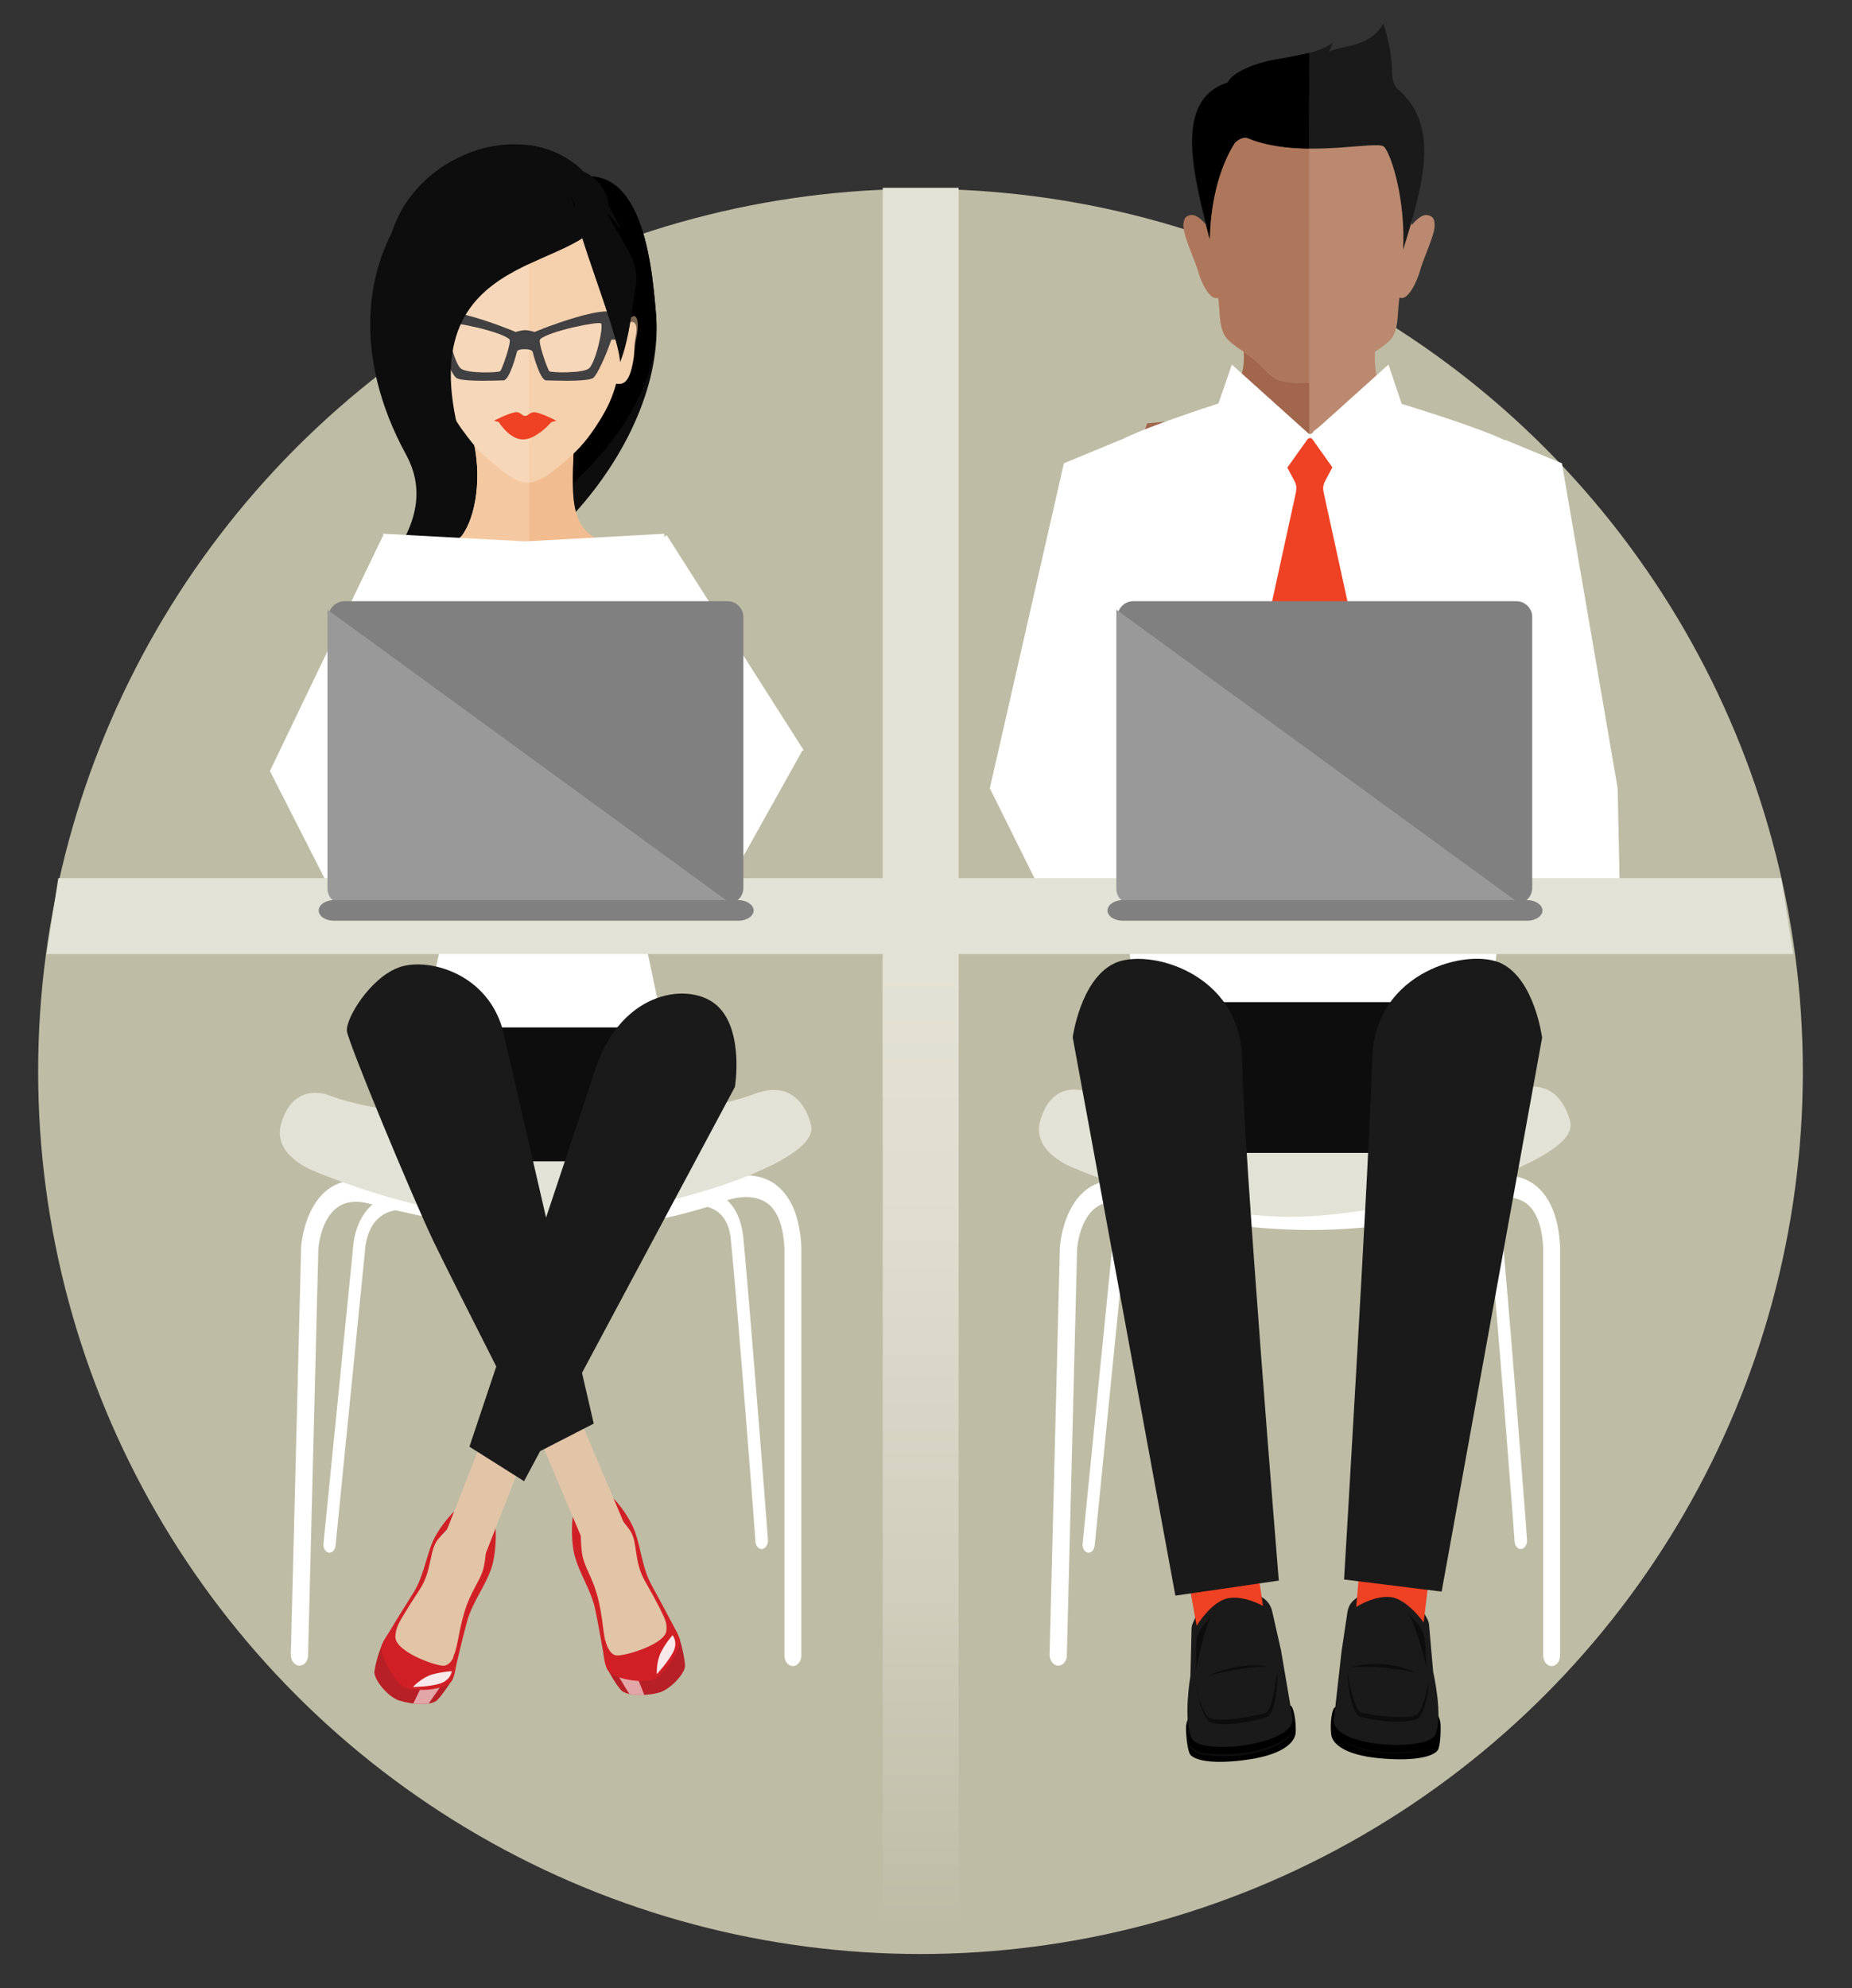 <?xml version="1.0" encoding="utf-8"?>
<!-- Generator: Adobe Illustrator 21.0.2, SVG Export Plug-In . SVG Version: 6.00 Build 0)  -->
<svg version="1.1" id="Layer_1" xmlns="http://www.w3.org/2000/svg" xmlns:xlink="http://www.w3.org/1999/xlink" x="0px" y="0px"
	 viewBox="0 0 505 542" style="enable-background:new 0 0 505 542;" xml:space="preserve">
<rect x="0" y="0" width="505" height="542" fill="#333333" stroke="none"/>
<style type="text/css">
	.st0{fill:#BEBCA5;}
	.st1{fill:#BA896F;}
	.st2{opacity:0.3;fill:#BA896F;enable-background:new    ;}
	.st3{fill:#FBC2AA;}
	.st4{fill:#A1664C;}
	.st5{fill:#AE775B;}
	.st6{fill:#1A1A1A;}
	.st7{fill:#FFFFFF;}
	.st8{fill:#EF4123;}
	.st9{fill:#0D0D0D;}
	.st10{fill:#F6D7B9;}
	.st11{fill:#F4C9A2;}
	.st12{fill:#F1BC8F;}
	.st13{fill:#E49F75;}
	.st14{opacity:0.5;}
	.st15{fill:#E3E2D6;}
	.st16{fill:#414042;}
	.st17{fill:#370E19;}
	.st18{fill:#B72026;}
	.st19{opacity:0.6;fill:#FFFFFF;enable-background:new    ;}
	.st20{fill:#D7CAB8;}
	.st21{fill:#E2C4A7;}
	.st22{fill:#D02026;}
	.st23{opacity:0.9;fill:#FFFFFF;enable-background:new    ;}
	.st24{fill:url(#SVGID_1_);}
	.st25{fill:#808080;}
	.st26{fill:#999999;}
</style>
<circle class="st0" cx="251" cy="292.1" r="240.6"/>
<g>
	<g>
		<path class="st1" d="M402.1,125.5c-18.4-1.1-30.6-18-26.4-34.8c-13.1,0.2-24.3,0.2-37.4,0c4.3,16.8-7.1,33.6-25.5,34.7"/>
		<path class="st2" d="M402.1,125.5c-18.4-1.1-30.6-18-26.4-34.8c-13.1,0.2-24.3,0.2-37.4,0c4.3,16.8-7.1,33.6-25.5,34.7"/>
		<path class="st3" d="M304.2,158c38.5,7.3,83.6,0,121,0c0-7.5,0-27.9-0.1-28.4"/>
		<path class="st4" d="M298.1,158c18.7,3.1,38.8,3.6,58.9,3.1V90.9c-6.1,0-12.1-0.1-18.7-0.2c4.3,16.8-7.1,23.6-25.5,24.7"/>
		<path class="st1" d="M356.5,104.4c0.1,0,0.2,0,0.3,0c4.2,0,6.3,0,8.6-0.9c2.2-0.8,3.3-2.7,6.3-5.3c2.6-2.2,7.2-4.4,8.3-6.8
			c1.4-2.9,1-6.1,1.6-10.3c2.4,1.2,4.9-4.9,5.5-6.9c0.7-2.9,3.1-7.9,3.9-11.2c0.4-1.9,0.2-3.4-0.6-3.9c-1.6-1-3.1-0.5-5.5,2.3
			c-0.1-2.4-0.3-4.8-0.2-7.4c0.2-4.8,0.3-8.8-0.4-12.2c-0.7-3.4-2.2-6.3-5.4-8.8l0,0l0,0c-1.8-1.4-3.7-2.5-5.9-3.5c0,0,0,0-0.1,0
			c-0.1-0.1-0.3-0.1-0.4-0.2c-0.1,0-0.2-0.1-0.2-0.1c-0.1,0-0.2-0.1-0.3-0.1c-0.1,0-0.2-0.1-0.3-0.1c-0.1-0.1-0.2-0.1-0.4-0.1
			c-0.1,0-0.2-0.1-0.3-0.1c-0.2-0.1-0.3-0.1-0.5-0.2c-0.1,0-0.1-0.1-0.2-0.1c-0.2-0.1-0.5-0.2-0.7-0.2l0,0
			c-5.7-1.8-12.3-2.4-18.4-1.5c-6.2,0.8-11.9,2.9-16.3,6.3c-3.1,2.5-4.6,5.3-5.3,8.7c-0.7,3.4-0.5,7.4-0.4,12.2
			c0.1,2.6-0.1,5-0.3,7.4c-2.3-2.7-3.9-3.2-5.4-2.2c-0.7,0.5-1,2-0.6,3.9c0.7,3.3,3.1,8.3,3.9,11.2c0.5,2,3,7.9,5.4,6.9
			c0.5,4.1,0.2,7.2,1.6,10c1.1,2.4,5.7,4.7,8.3,6.9c3,2.6,4.1,4.5,6.3,5.4C350.6,104.3,352.6,104.4,356.5,104.4z"/>
		<path class="st5" d="M356.5,104.4c0.1,0,0.2,0,0.3,0h0.2V26.3c-1.9,0-3.9,0.1-5.8,0.4c-6.2,0.8-11.9,2.9-16.3,6.3
			c-3.1,2.5-4.6,5.3-5.3,8.7c-0.7,3.4-0.5,7.4-0.4,12.2c0.1,2.6-0.1,5-0.3,7.4c-2.3-2.7-3.9-3.2-5.4-2.2c-0.7,0.5-1,2-0.6,3.9
			c0.7,3.3,3.1,8.3,3.9,11.2c0.5,2,3,7.9,5.4,6.9c0.5,4.1,0.2,7.2,1.6,10c1.1,2.4,5.7,4.7,8.3,6.9c3,2.6,4.1,4.5,6.3,5.4
			C350.6,104.3,352.6,104.4,356.5,104.4z"/>
		<path class="st6" d="M377.4,40c2,2.1,5.9,14.5,5.2,28.1c6.2-19.9,9.7-34.5-1.8-44.1c-2.5-3.6,0.3-5.4-3.6-17.6
			c-3.6,6.6-11.1,5.8-14.8,7.7l1-2.4c-4.1,2.8-9,3.3-13.8,4.3c-8,1.1-14,4.2-14.9,6.6c-15.1,4.7-9.1,25.8-4.9,42.6
			c0.1-8.4,2.1-18.9,6.9-26.3c1.1-1,2.5-1.6,3.5-1.2C354.5,43.6,375.6,38.1,377.4,40z"/>
		<path d="M357,14.4c-2.4,0.6-4.9,1-7.3,1.5c-8,1.1-14,4.2-14.9,6.6c-15.1,4.7-9.1,25.8-4.9,42.6c0.1-8.4,2.1-18.9,6.9-26.3
			c1.1-1,2.5-1.6,3.5-1.2c5,2.1,11,2.8,16.6,2.9L357,14.4L357,14.4z"/>
	</g>
	<g>
		<path class="st7" d="M358.1,117.6l14.2-10.5c0,0,41.2,12,41.2,15.2c0,3.1,1.1,136.7-13,179.3c-10.5,12.3-45.4,14.5-45.4,14.5"/>
		<polyline class="st7" points="410.4,119.9 425.9,126.3 441.1,214.9 441.7,243.8 400.3,237 385.4,222.2 405.2,183.2 		"/>
		<path class="st7" d="M358.1,119.9l-19.9-11.8c0,0-35.6,11-35.6,14.2c0,3.1-1.1,136.7,13,179.3c10.5,12.2,40.8,14.4,40.8,14.4"/>
		<polyline class="st7" points="305.6,119.9 290.1,126.3 269.9,214.9 285.6,246.5 327.4,246.5 327.4,222.2 310.8,183.2 		"/>
		<path class="st8" d="M346.6,165.2l6.8-31.1c0.2-1,0.1-2-0.4-2.9l-2.6-4.9c-0.1-0.3,0-0.6,0.2-0.9c1-1,2-2,3-3
			c0.7-0.7,1.5-1.3,1.9-2.2c0.3-0.6,1.1-2.1,2-1.5c0.8,0.5,1.1,1.4,1.6,2.1s1.3,1.3,1.9,1.9c0.9,0.9,1.8,1.8,2.7,2.7
			c0.2,0.2,0.3,0.6,0.2,0.9l-2.6,4.9c-0.5,0.9-0.6,1.9-0.4,2.9l6.8,31.1c0,0.2,0,0.3,0,0.5l-9,31.1c-0.2,0.4-0.6,0.6-1,0.4
			c-0.4,0.1-0.8,0-1-0.4l-10-31.1C346.6,165.5,346.6,165.4,346.6,165.2z"/>
		<path class="st7" d="M335.9,99.4l20.8,18.7c0.3,0.3,0.8,0.3,1.1,0l20.8-18.7l4.6,13.6l-9,29.7l-16.3-22.9c-0.3-0.5-1-0.5-1.4,0
			l-16.3,22.9l-9-29.7L335.9,99.4z"/>
	</g>
</g>
<path class="st9" d="M178.9,85.9c2.8,35.4-35.6,77.4-66,78.8c-29.5,1.4,11.4-16-2.2-40.8c-29.9-54.8,16.2-98.4,41.4-73.8
	C174.5,40.1,177.6,69.8,178.9,85.9z"/>
<path d="M178.9,85.9c1.6,20.9-14.7,41.6-34.7,55.5V44.7c2.8,1.2,5.5,2.9,8,5.3C174.5,40.1,177.6,69.8,178.9,85.9z"/>
<path class="st10" d="M128.8,119c2.8,10.6,1,22-2.9,27.1c-1,1.3-5.3,2.3-9.7,3.1c-6,1.1-6,6.6-9.2,7.2c-9.1,1.9-10.3,13.8-9.8,18.6
	c0.6,6.3-1.2,0.7,0.4,5.9c0.4,1.2,0.8,3.9,1.2,7c3.8,2.1,7.8,3.9,12,5.5h65.9c2.3-0.9,4.6-1.8,6.9-2.9l1.4-11.6l0.1-6.5
	c-0.2-22.5-8.9-19.8-20.6-24.5c-9.5-3.8-8.8-12.1-8-28.4L128.8,119z"/>
<g>
	<path class="st11" d="M128.8,119c2.8,10.6,1,22-2.9,27.1c-1,1.3-5.3,2.3-9.7,3.1c-6,1.1-6,6.6-9.2,7.2c-9.1,1.9-10.3,13.8-9.8,18.6
		c0.6,6.3-1.2,0.7,0.4,5.9c0.4,1.2,0.8,3.9,1.2,7c3.8,2.1,7.8,3.9,12,5.5h65.9c2.3-0.9,4.6-1.8,6.9-2.9l1.4-11.6l0.1-6.5
		c-0.2-22.5-8.9-19.8-20.6-24.5c-9.5-3.8-8.8-12.1-8-28.4L128.8,119z"/>
</g>
<g>
	<path class="st12" d="M144.2,193.3h32.5c2.3-0.9,4.6-1.8,6.9-2.9l1.4-11.6l6.9,2.9c-0.2-22.5-15.7-29.2-27.3-33.9
		c-9.5-3.8-8.8-12.1-8-28.4l-12.3-0.2L144.2,193.3L144.2,193.3z"/>
</g>
<path class="st13" d="M113,84.6c-1.2-0.9-2.1-0.2-2.4,1.2c-0.4,2.1,1.7,6.1,2.4,8.6c-0.2-3.4-2.3-6.7-1.8-8.5
	c0.3-1.1,1.2-1.3,2.1-0.3C113.2,85.2,113.1,84.9,113,84.6z"/>
<path class="st10" d="M154.8,125.1c3.2-2.8,5.6-5.5,8.6-10.3c2.2-3.5,3.5-6.3,4.6-10.2c2.6,0.5,3.6-1.6,4.3-4.5c1-4.3,0.3-5,1.1-8.8
	c0.9-4.7-2.1-4.5-4.7-0.7c0.3-4,2.6-14.5,2-18.2c-2.4-14-11.7-24.6-26.5-24.6c-16.5,0.1-24.5,6.6-27,22.4c-0.8,5-1,9.1-0.9,13
	c-2.3-2.2-4.7,0.3-3.8,4.5c0.8,3.8,2.5,8.1,3.5,12.5c0.6,2.9,1.7,4.9,4.1,4.6c1.3,4.6,3,8.2,5.6,11.9c2.6,3.6,4.6,6.1,7.2,8.3
	c5.3,4.6,8.1,6.6,11.1,6.6C147,131.4,150.1,129.3,154.8,125.1z"/>
<g class="st14">
	<path class="st11" d="M154.8,125.1c3.2-2.8,5.6-5.5,8.6-10.3c2.2-3.5,3.5-6.3,4.6-10.2c2.6,0.5,3.6-1.6,4.3-4.5
		c1-4.3,0.5-4.5,1.3-8.3c0.9-4.7-0.1-7.7-2.7-3.9c0.3-4,0.5-11.8-0.2-15.5c-2.4-14-11.6-24.6-26.5-24.6v83.7
		C147.2,131.3,150.2,129.2,154.8,125.1z"/>
</g>
<path d="M144.2,39.6c5.3,0.7,10.4,2.9,14.5,6.8c-0.8,0.2,6.4,1.9,7.3,9.7c6.8,12.4,0.5,2.2-0.4,2.2c5.6,10.5,9,13,7.6,20.9
	c-0.6,3.1-1.4-0.2-3.2,5.7c0.9-6.2-0.2,0.1,0-4.5c0.4-8.5-4.3-15.5-5.5-21.4v-0.8h-0.1c-2,6.7-11.1,9.4-20.3,13.8L144.2,39.6
	L144.2,39.6z"/>
<path class="st7" d="M182,325.7c-0.5,0-69.3,0-69.3,0c-5.2-0.7-9.3,0.5-12.2,3.7c-3.9,4.2-4.2,10.3-4.2,10.5l-8.1,81
	c-0.1,1.2,0.6,2.3,1.5,2.4c0.9,0.1,1.7-0.8,1.8-2l8.1-81.1c0-0.1,0.3-4.6,3.1-7.6c2.3-2.4,5.6-3.3,9.8-2.6c0.1,0,0.1,0,0.2,0h69.5
	c0.2,0,0.3,0,0.5-0.1c0.1,0,8.5-3.3,13.3,0.7c1.9,1.6,3,4,3.3,7.5c1.7,16.7,6.7,81.3,6.7,82.2c0.1,1.2,0.9,2.1,1.8,2
	s1.6-1.1,1.6-2.3c-0.2-3.9-5.1-65.7-6.7-82.5c-0.5-4.8-2.1-8.4-4.8-10.6C192.2,322.2,183.7,325.1,182,325.7z"/>
<path class="st7" d="M196.9,321.6c-40.7,14.7-78.6,5.1-94.7,1l-0.8-0.2c-5.3-1.3-9.7-0.4-13.1,2.8c-5.6,5.3-6.2,14.6-6.2,15v0.1
	l-2.8,110.8c0,1.6,1,2.9,2.3,3c1.3,0,2.4-1.2,2.4-2.8c0,0,2.8-110.5,2.8-110.7c0-0.3,0.5-7.2,4.4-10.8c2.3-2.1,5.4-2.7,9.3-1.7
	l0.8,0.2c16.5,4.2,55.1,14,97-1.1c0.1,0,6.9-2.6,11.4,1.2c2.5,2.2,3.9,6.1,4.2,11.8c0,0.3,0,111.1,0,111.1c0,1.6,1,2.9,2.3,2.9
	s2.3-1.3,2.3-2.9V340c0-0.1,0-0.1,0-0.2c-0.4-7.6-2.5-13-6.3-16.3C205.9,318.1,197.2,321.4,196.9,321.6z"/>
<path class="st15" d="M144.4,306.6c0,0-38.9-1.9-54.7-8c0,0-9.8-4.1-13.1,8c-2.3,8.7,9.4,12.8,9.4,12.8s32.5,14.1,61.7,13.2
	c29.2-1,75.8-15.1,73.5-25.7c0,0-2.5-13.6-15.4-8.7C193.1,303,161.6,307.2,144.4,306.6z"/>
<g>
	<path class="st8" d="M146,112.4c-1.5-0.2-1.9,1-2.8,1c-0.9,0-1.4-1.3-2.8-1c-2.1,0.4-5.7,2.3-5.7,2.3s5.4,1.6,8.5,1.6
		s8.5-1.6,8.5-1.6S148.1,112.8,146,112.4z"/>
	<path class="st8" d="M135.9,114.9c0,0,3.8,1,6.9,1c3.1,0,7.7-1,7.7-1s-4.1,4.9-7.9,4.9C138.8,119.8,135.9,114.9,135.9,114.9z"/>
</g>
<g>
	<path class="st16" d="M171.5,87.5c-0.2-0.2-2.8-1.4-3.7-1.9c-0.1-0.2-0.3-0.3-0.5-0.4c-0.5-0.2-1.1-0.3-1.9-0.3
		c-4.5,0-13.3,3.2-15.8,4.1c-1.9,0.7-3.3,1.3-3.8,1.5c-0.4-0.1-1.7-0.5-2.6-0.5c-0.9,0-2.2,0.4-2.6,0.5c-0.4-0.2-1.9-0.8-3.8-1.5
		c-2.6-1-11.3-4.1-15.8-4.1c-0.8,0-1.4,0.1-1.9,0.3c-0.2,0.1-0.4,0.2-0.5,0.4c-0.9,0.5-3.5,1.7-3.7,1.9c-0.5,0.4,0.2,3.7,0.2,3.7
		c0.2,0.9,0.5,1.2,0.8,1.3c0.5,0.1,2.8,0.1,3.6,0.1c1.5,4.5,3.8,9.6,4.9,10.4c0.3,0.2,1.1,0.8,7.3,0.8c2.7,0,5.2-0.1,5.6-0.1
		c1.7-0.1,3.6-7.5,3.6-7.6c0.1-0.5,0.4-0.9,2.2-0.9s2.1,0.5,2.2,0.9c0,0.1,1.9,7.5,3.6,7.6c0.5,0,3,0.1,5.6,0.1c6.2,0,7-0.6,7.3-0.8
		c1-0.8,3.4-5.9,4.9-10.4c0.8,0,3.1-0.1,3.6-0.1c0.4,0,0.6-0.4,0.8-1.3C171.2,91.1,172,87.9,171.5,87.5z"/>
	<path class="st17" d="M163.9,88.2c0.7,0.9-1.5,10.9-3.4,12.3c-1.9,1.3-10.2,1.1-10.7,0.7c-0.5-0.5-3.2-8.1-2.5-8.7
		C149.6,90.3,163.4,87.5,163.9,88.2z"/>
	<path class="st10" d="M163.9,88.2c0.7,0.9-1.5,10.9-3.4,12.3c-1.9,1.3-10.2,1.1-10.7,0.7c-0.5-0.5-3.2-8.1-2.5-8.7
		C149.6,90.3,163.4,87.5,163.9,88.2z"/>
	<g class="st14">
		<path class="st10" d="M163.9,88.2c0.7,0.9-1.5,10.9-3.4,12.3c-1.9,1.3-10.2,1.1-10.7,0.7c-0.5-0.5-3.2-8.1-2.5-8.7
			C149.6,90.3,163.4,87.5,163.9,88.2z"/>
	</g>
	<path class="st10" d="M122.3,88.2c-0.7,0.9,1.5,10.9,3.4,12.3s10.2,1.1,10.7,0.7c0.5-0.5,3.2-8.1,2.5-8.7
		C136.6,90.3,122.9,87.5,122.3,88.2z"/>
</g>
<polygon class="st7" points="165.1,217.9 126.4,217.9 104.4,145.5 143.2,147.6 181.2,145.5 "/>
<polygon class="st7" points="73.6,210.2 73.6,210.2 95.9,254 118.6,252.7 112.8,212.5 112.8,212.5 117.9,147.1 104.4,146.1 "/>
<polygon class="st7" points="195.9,245.4 204,231.1 218.8,204.6 219.2,204.6 181.8,145.9 160,158.3 192.9,203.5 184.4,209.5 "/>
<path class="st7" d="M129.1,217.9L117,272.1c0,0,26.3,31.7,62.2,0c-11.4-54.2-11.4-54.2-11.4-54.2"/>
<g>
	<g>
		<g>
			<path class="st18" d="M104.2,448.3c-1.1,2.6-1.8,5.3-2.1,7.3c-0.3,1.8,2.8,6.1,6,7.7c2.1,1,9.2,2.2,11.2,0.1
				c1.8-1.9,3.5-4.8,4-5.4C124.8,455.9,104.2,448.3,104.2,448.3z"/>
			<path class="st19" d="M117.6,453.8c1.9,0.9,3.6,1.8,4.7,2.6c-1.7,2.8-3.6,5.4-5.4,8c-1.3,0.2-2.7,0.2-4.2,0
				C114.4,460.9,116.1,457.5,117.6,453.8z"/>
			<path class="st20" d="M118.3,419.4c1.9-3.8,9.1-11.9,13.4-10.1c4.5,1.9,3.3,14.2,2.1,17.3C132.7,429.7,116,423.8,118.3,419.4z"/>
			<path class="st21" d="M105.4,448.4c1.6-6.3,8.3-14,9.5-17.6s3.3-11,5.2-12c3.3-1.8,12.1,2.6,13,6.5c0.6,2.6-2.5,6.6-4.3,12.2
				c-1.6,4.9-4,14.2-6.4,19C115.8,455.6,111,453.2,105.4,448.4z"/>
			<path class="st22" d="M118.1,420c-2,4.7-2.6,9.7-5.3,14.1c-2.1,3.4-4.3,6.8-6.3,10.2c-0.8,1.3-1.7,2.6-2.3,4
				c-1.2,2.6,3.4-2.5,3.4-2.5s-1.4,0,6.8-12.4c3.5-5.3,2.6-10.8,5-13.7c2.1-2.5,4.6-4.7,6.7-7.3c1.3-1.5,3.2-4,5.5-2.7
				c2.5,1.4,2.1,4.4,1.6,6.7c-0.7,3.4-0.5,7-1.2,10.4c-0.7,3.6-2.8,5.7-4.7,10.7c-2.2,6.1-2.3,11-3.6,13.9c0,0-1.7,8.5-0.6,6.6
				c1-1.7,1.3-4.3,1.8-6.2c0.8-3.3,1.6-6.6,2.5-9.9c1.5-5.3,5-9.5,6.7-14.7c1.2-3.8,2.4-15.7-2.2-18.3
				C127.5,406.2,120,415.7,118.1,420z"/>
			<path class="st22" d="M108.8,442.4c-0.1,0.3-4.3,3.7-4.8,6.7c-0.4,2.3,3.8,9.5,6,10.7c3,1.6,10.8,1,12.9-1.2
				c1.8-1.9,1.5-8.5,1.5-8.5s-1.1,3.9-3.4,4c-2.2,0.1-11.6-3.3-13-6.9C107.3,445.4,108.8,442.4,108.8,442.4z"/>
		</g>
		<path class="st23" d="M123.2,455.6c0,0-0.2,2.4-3.3,3.4c-3,0.9-7.3,0.9-7.3,0.9s2.3-2.5,5.2-3.4
			C120.7,455.7,123.2,455.6,123.2,455.6z"/>
	</g>
	<g>
		<g>
			<path class="st18" d="M185.2,446.5c0.9,2.7,1.4,5.4,1.6,7.4c0.2,1.9-3.2,5.9-6.4,7.3c-2.1,0.9-9.3,1.7-11.2-0.6
				c-1.7-2-3.2-5-3.6-5.6C164.2,452.8,185.2,446.5,185.2,446.5z"/>
			<path class="st19" d="M171.5,451.2c-2,0.8-3.7,1.6-4.8,2.3c1.6,2.9,3.2,5.6,4.9,8.3c1.2,0.3,2.7,0.3,4.1,0.3
				C174.3,458.5,172.8,455,171.5,451.2z"/>
			<path class="st20" d="M173,416.8c-1.7-3.9-8.3-12.5-12.8-10.9c-4.6,1.6-4.2,14-3.2,17.1C157.9,426.2,174.9,421.3,173,416.8z"/>
			<path class="st21" d="M184,446.6c-1.2-6.4-7.4-14.5-8.4-18.1c-1-3.7-2.6-11.2-4.5-12.3c-3.2-2-12.2,1.9-13.4,5.7
				c-0.8,2.6,2,6.8,3.5,12.5c1.3,5,3.1,14.4,5.3,19.3C173.1,453.1,178.1,451.1,184,446.6z"/>
			<path class="st22" d="M173.1,417.4c1.7,4.8,2,9.8,4.4,14.4c1.9,3.5,3.8,7,5.7,10.6c0.7,1.4,1.5,2.7,2,4.2
				c1.1,2.7-3.3-2.7-3.3-2.7s1.4,0.1-6-12.8c-3.2-5.5-1.9-10.9-4.2-14c-1.9-2.7-4.3-5-6.3-7.7c-1.2-1.6-2.9-4.2-5.3-3
				c-2.6,1.2-2.3,4.2-2,6.5c0.4,3.5,0.1,7,0.6,10.5c0.5,3.6,2.5,5.9,4,11c1.8,6.2,1.6,11.1,2.7,14.1c0,0,1.2,8.5,0.2,6.6
				c-0.9-1.8-1-4.4-1.4-6.3c-0.6-3.3-1.2-6.7-1.9-10c-1.1-5.4-4.4-9.8-5.7-15.1c-1-3.9-1.4-15.9,3.3-18.2
				C164.6,403.1,171.5,413,173.1,417.4z"/>
			<path class="st22" d="M181,440.4c0.1,0.3,4,3.9,4.4,6.9c0.3,2.3-4.4,9.3-6.6,10.3c-3.1,1.5-10.9,0.3-12.8-2c-1.7-2-1-8.5-1-8.5
				s0.9,4,3.1,4.2c2.2,0.2,11.8-2.6,13.4-6C182.3,443.4,181,440.4,181,440.4z"/>
		</g>
		<path class="st23" d="M183.4,445.8c0,0,1.6,1.9,0.1,4.7s-4.4,5.9-4.4,5.9s-0.2-3.4,1.2-6.1C181.7,447.6,183.4,445.8,183.4,445.8z"
			/>
	</g>
	
		<rect x="115.2" y="401.8" transform="matrix(0.365 -0.931 0.931 0.365 -295.907 381.872)" class="st21" width="33.6" height="12.2"/>
	
		<rect x="151.8" y="385.7" transform="matrix(0.921 -0.39 0.39 0.921 -144.302 93.291)" class="st21" width="12.2" height="33.6"/>
	<g>
		<rect x="125.2" y="280.1" class="st9" width="52" height="36.5"/>
		<path class="st6" d="M161.9,388.1l-14.8,7.6c0,0-23.3-45.7-28.8-57.1S95,284.4,94.6,281.1c-0.4-3.4,6.3-14.4,14-17.3
			c7.6-3,25,1.3,28.8,18.2C141.2,298.8,161.9,388.1,161.9,388.1z"/>
		<path class="st6" d="M142.9,403.8l57.5-107.5c0,0,2.5-15.2-4.7-22s-26.2-4.7-33.4,17.3c-7.2,22-34.3,102.8-34.3,102.8L142.9,403.8
			z"/>
	</g>
</g>
<path class="st7" d="M389,325.7c-0.5,0-69.3,0-69.3,0c-5.2-0.7-9.3,0.5-12.2,3.7c-3.9,4.2-4.2,10.3-4.2,10.5l-8.1,81
	c-0.1,1.2,0.6,2.3,1.5,2.4c0.9,0.1,1.7-0.8,1.8-2l8.1-81.1c0-0.1,0.3-4.6,3.1-7.6c2.3-2.4,5.6-3.3,9.8-2.6c0.1,0,0.1,0,0.2,0h69.5
	c0.2,0,0.3,0,0.5-0.1c0.1,0,8.5-3.3,13.3,0.7c1.9,1.6,3,4,3.3,7.5c1.7,16.7,6.7,81.3,6.7,82.2c0.1,1.2,0.9,2.1,1.8,2
	s1.6-1.1,1.6-2.3c-0.2-3.9-5.1-65.7-6.7-82.5c-0.5-4.8-2.1-8.4-4.8-10.6C399.2,322.2,390.6,325.1,389,325.7z"/>
<path class="st7" d="M403.8,321.6c-40.7,14.7-78.6,5.1-94.7,1l-0.8-0.2c-5.3-1.3-9.7-0.4-13.1,2.8c-5.6,5.3-6.2,14.6-6.2,15v0.1
	l-2.8,110.8c0,1.6,1,2.9,2.3,3c1.3,0,2.4-1.2,2.4-2.8c0,0,2.8-110.5,2.8-110.7c0-0.3,0.5-7.2,4.4-10.8c2.3-2.1,5.4-2.7,9.3-1.7
	l0.8,0.2c16.5,4.2,55.1,14,97-1.1c0.1,0,6.9-2.6,11.4,1.2c2.5,2.2,3.9,6.1,4.2,11.8c0,0.3,0,111.1,0,111.1c0,1.6,1,2.9,2.3,2.9
	s2.3-1.3,2.3-2.9V340c0-0.1,0-0.1,0-0.2c-0.4-7.6-2.5-13-6.3-16.3C412.8,318.1,404.2,321.4,403.8,321.6z"/>
<path class="st15" d="M351.4,305.7c0,0-38.9-1.9-54.7-8c0,0-9.8-4.1-13.1,8c-2.3,8.7,9.4,12.8,9.4,12.8s32.5,14.1,61.7,13.2
	c29.2-1,75.8-15.1,73.5-25.7c0,0-2.5-13.6-15.4-8.7C400,302.2,368.5,306.4,351.4,305.7z"/>
<path class="st7" d="M348.2,217.9l-12,54.2c0,0,26.3,31.7,62.2,0C387,217.9,387,217.9,387,217.9"/>
<rect x="316.9" y="273.2" class="st9" width="90.2" height="41.1"/>
<rect x="240.7" y="51.2" class="st15" width="20.7" height="247.3"/>
<linearGradient id="SVGID_1_" gradientUnits="userSpaceOnUse" x1="574.463" y1="182.142" x2="574.463" y2="446.323" gradientTransform="matrix(-1 0 0 1 825.513 80.192)">
	<stop  offset="0" style="stop-color:#E3E2D6"/>
	<stop  offset="0.277" style="stop-color:#DEDDCF"/>
	<stop  offset="0.656" style="stop-color:#D0CEBC"/>
	<stop  offset="1" style="stop-color:#BEBCA5"/>
</linearGradient>
<polygon class="st24" points="240.7,261.6 240.7,528.4 261.4,528.4 261.4,261.6 "/>
<polygon class="st15" points="485.7,239.4 15.9,239.4 12.7,260.1 489,260.1 "/>
<path class="st9" d="M112.6,95.3C87,54.6,136.4,25.2,158.7,46.4c-0.8,0.2,6.4,1.9,7.3,9.7c6.8,12.4,0.5,2.2-0.4,2.2
	c5.6,10.5,9,13,7.6,20.9c-0.6,3.1-1.6,13.5-4.1,19.5c-0.8-9.1-12.4-36.1-12.4-42.8c-3-9.4,3.2,12.6,2,6.7l5.9-4.4h-0.1
	c-5,17.4-57.9,7.8-36.5,69.2c-1.1-1.4-18.8-33.8-19.2-35.2c-3,5.2,3.7,11.3,7.6,18.1C112.9,105.8,112,100.5,112.6,95.3z"/>
<g>
	<path d="M324.6,467.5c0,0-1.3,1.6-1.2,3.8c0,2.2,0.5,6.3,1.2,7.1c1.6,1.8,7.3,2.6,16.3,1.2c9.1-1.4,12.2-4.7,12.4-7.2
		c0.2-3-0.6-7.6-1.6-7.5C350.7,465,324.6,467.5,324.6,467.5z"/>
	<path class="st6" d="M346.9,439.3c-0.3-1.3-1-2.5-2-3.3c-2.6-2-7.9-5.6-11.1-5c-3.6,0.6-7.3,8.6-8.5,11.4c-0.3,0.6-0.4,1.3-0.4,2
		l-0.3,12.5c0,0-2.1,12.3,0.4,17.1s30,1.6,27.3-6.5l-3-17.6L346.9,439.3z"/>
	<path class="st9" d="M323.7,475c0,0,0.1,0.1,0.3,0.3c0.2,0.2,0.4,0.5,0.8,0.9c0.4,0.3,0.8,0.7,1.4,1.1c0.3,0.2,0.6,0.3,0.9,0.4
		c0.3,0.1,0.7,0.2,1.1,0.2c0.8,0.1,1.6,0.2,2.5,0.2c0.4,0,0.9,0,1.4,0.1c0.5,0,0.9,0,1.4,0c1,0,1.9,0,2.9-0.1c0.5,0,1-0.1,1.5-0.1
		l0.8-0.1l0.8-0.1c0.5-0.1,1-0.1,1.5-0.2c0.5-0.1,1-0.2,1.5-0.3c1-0.3,1.9-0.5,2.8-0.8s1.8-0.7,2.6-1c0.4-0.2,0.8-0.4,1.1-0.6
		c0.4-0.2,0.7-0.4,1.1-0.6c0.3-0.2,0.6-0.4,0.9-0.6c0.3-0.2,0.6-0.4,0.8-0.6c0.5-0.5,0.8-1,1-1.4c0.2-0.5,0.3-0.9,0.4-1.1
		c0.1-0.3,0.1-0.4,0.1-0.4s0,0.2-0.1,0.4c-0.1,0.3-0.2,0.7-0.4,1.2c-0.2,0.5-0.5,1-1,1.5c-0.2,0.3-0.5,0.4-0.8,0.7
		c-0.3,0.2-0.6,0.4-0.9,0.7c-0.3,0.2-0.7,0.4-1,0.6c-0.4,0.2-0.7,0.5-1.1,0.6c-0.4,0.2-0.8,0.4-1.2,0.6c-0.1,0-0.2,0.1-0.3,0.1
		c-0.1,0-0.2,0.1-0.3,0.1c-0.2,0.1-0.4,0.2-0.7,0.2c-0.9,0.4-1.9,0.6-2.8,0.9c-0.5,0.1-1,0.2-1.5,0.3s-1,0.2-1.5,0.3l-0.8,0.1
		l-0.8,0.1c-0.5,0-1,0.1-1.5,0.1c-1,0.1-2,0.1-3,0.1c-0.5,0-1,0-1.4,0c-0.5,0-0.9-0.1-1.4-0.1c-0.9-0.1-1.7-0.2-2.5-0.3
		c-0.4-0.1-0.8-0.1-1.1-0.2c-0.4-0.1-0.7-0.3-1-0.4c-0.6-0.4-1-0.8-1.4-1.1c-0.4-0.4-0.6-0.7-0.8-0.9
		C323.8,475.2,323.7,475,323.7,475z"/>
	<path class="st8" d="M326.3,443.2c0,0,4.1-6.7,8.6-7.5c4.4-0.8,9.5,2.1,9.5,2.1l-4.6-30.7l-18.8,7L326.3,443.2z"/>
	<path class="st9" d="M325.9,459.5c0,0,0.2,0.7,0.5,1.8c0.2,0.6,0.4,1.2,0.6,2c0.3,0.8,0.6,1.6,1,2.5c0.2,0.4,0.4,0.9,0.7,1.3
		c0.3,0.4,0.5,0.8,0.9,1.1c0.1,0.1,0.2,0.1,0.3,0.2l0,0l0,0l0,0l0,0h0.1l0.2,0.1c0.1,0,0.2,0.1,0.3,0.1c0.1,0,0.2,0.1,0.3,0.1
		c0.5,0.1,0.9,0.1,1.4,0.1c1,0,2,0,3.1-0.1c1-0.1,2.1-0.2,3.2-0.4s2.1-0.3,3.2-0.5c1-0.2,2.1-0.4,3-0.7c0.2-0.1,0.5-0.2,0.6-0.3l0,0
		l0,0l0,0l0,0l0.1-0.1l0.1-0.1c0.1-0.1,0.1-0.2,0.2-0.2c0.3-0.4,0.5-0.9,0.7-1.4c0.4-1,0.6-2,0.8-2.9c0.2-0.9,0.4-1.8,0.5-2.6
		s0.2-1.5,0.3-2c0.1-0.6,0.1-1,0.2-1.3c0-0.3,0.1-0.5,0.1-0.5s0,0.2,0,0.5s0,0.8,0,1.4c0,0.6-0.1,1.3-0.1,2.1
		c-0.1,0.8-0.2,1.7-0.3,2.7c-0.2,1-0.4,2-0.7,3.1c-0.2,0.5-0.4,1.1-0.7,1.6c-0.1,0.1-0.2,0.3-0.3,0.4c-0.1,0.1-0.1,0.1-0.1,0.1
		l-0.1,0.1l0,0l0,0l0,0c0,0-0.1,0.1,0,0c-0.3,0.2-0.5,0.3-0.8,0.4c-1,0.4-2,0.6-3.1,0.9c-1,0.2-2.1,0.4-3.2,0.6
		c-1.1,0.2-2.2,0.3-3.2,0.4c-1.1,0.1-2.1,0.1-3.2,0c-0.5,0-1-0.1-1.6-0.2c-0.1,0-0.3-0.1-0.4-0.1s-0.3-0.1-0.4-0.2l-0.2-0.1h-0.1
		l0,0c-0.1,0,0,0,0,0l0,0l0,0c-0.1-0.1-0.2-0.2-0.3-0.3c-0.4-0.4-0.7-0.9-1-1.4s-0.5-1-0.7-1.5c-0.4-0.9-0.6-1.8-0.8-2.6
		c-0.2-0.8-0.3-1.5-0.4-2.1C325.9,460.2,325.9,459.5,325.9,459.5z"/>
	<path class="st9" d="M346.8,454.4c0,0-0.3,0-0.8,0s-1.2,0-2,0c-0.4,0-0.9,0-1.3,0.1c-0.5,0-1,0.1-1.5,0.1s-1,0.1-1.6,0.2
		c-0.5,0.1-1.1,0.1-1.6,0.2c-0.5,0.1-1.1,0.2-1.6,0.3s-1,0.2-1.6,0.3c-0.5,0.1-1,0.2-1.4,0.3c-0.5,0.1-0.9,0.2-1.3,0.3
		s-0.8,0.2-1.1,0.3c-0.3,0.1-0.6,0.2-0.8,0.2c-0.5,0.1-0.7,0.2-0.7,0.2s0.3-0.1,0.7-0.3c0.2-0.1,0.5-0.2,0.8-0.4
		c0.3-0.1,0.7-0.3,1.1-0.4c0.4-0.1,0.8-0.3,1.3-0.4c0.5-0.1,0.9-0.3,1.4-0.4c0.5-0.1,1-0.3,1.6-0.4c0.5-0.1,1.1-0.2,1.6-0.3
		c0.6-0.1,1.1-0.1,1.6-0.2c0.5,0,1.1-0.1,1.6-0.1s1,0,1.5,0s0.9,0,1.3,0.1c0.8,0.1,1.5,0.2,2,0.3
		C346.5,454.3,346.8,454.4,346.8,454.4z"/>
	<path class="st9" d="M330.2,440.7c0,0-3.3,3.4-3.8,5.7c-0.4,2.3-0.2,8.7-0.2,8.7S328.1,444.7,330.2,440.7z"/>
</g>
<g>
	<path d="M391.3,466.4c0,0,1.4,1.5,1.5,3.7s-0.1,6.3-0.8,7.1c-1.5,1.9-7.1,3-16.2,2.1s-12.5-3.9-12.8-6.4c-0.4-3,0.2-7.6,1.2-7.5
		C365.2,465.5,391.3,466.4,391.3,466.4z"/>
	<path class="st6" d="M367.4,439.6c0.2-1.4,0.8-2.6,1.8-3.4c2.5-2.1,7.6-6.1,10.8-5.7c3.6,0.4,7.8,8.2,9.2,10.9
		c0.3,0.6,0.5,1.2,0.5,1.9l1.1,12.5c0,0,2.8,12.2,0.6,17.1c-2.2,4.9-29.9,3.4-27.6-4.8l2-17.8L367.4,439.6z"/>
	<path class="st9" d="M392.7,473.9c0,0-0.1,0.1-0.2,0.4c-0.2,0.2-0.4,0.5-0.8,0.9c-0.3,0.4-0.8,0.8-1.3,1.1
		c-0.3,0.2-0.6,0.3-0.9,0.5c-0.3,0.1-0.7,0.2-1.1,0.3c-0.8,0.2-1.6,0.3-2.5,0.4c-0.4,0-0.9,0.1-1.3,0.1c-0.5,0-0.9,0.1-1.4,0.1
		c-1,0.1-1.9,0.1-3,0.1c-0.5,0-1,0-1.5,0h-0.8l-0.8-0.1c-0.5-0.1-1-0.1-1.5-0.2c-0.5-0.1-1-0.1-1.5-0.2c-1-0.2-2-0.4-2.9-0.7
		c-0.9-0.2-1.8-0.6-2.6-0.9c-0.4-0.1-0.8-0.4-1.2-0.5c-0.4-0.2-0.8-0.3-1.1-0.5c-0.3-0.2-0.7-0.4-1-0.6c-0.3-0.2-0.6-0.3-0.8-0.6
		c-0.5-0.4-0.8-0.9-1.1-1.4c-0.2-0.4-0.4-0.8-0.5-1.1s-0.1-0.4-0.1-0.4s0,0.1,0.1,0.4c0.1,0.3,0.2,0.7,0.4,1.1
		c0.2,0.5,0.6,1,1.1,1.4c0.2,0.2,0.5,0.4,0.8,0.6c0.3,0.2,0.6,0.4,1,0.6c0.3,0.2,0.7,0.4,1.1,0.6c0.4,0.2,0.8,0.4,1.2,0.6
		c0.4,0.2,0.8,0.3,1.3,0.5c0.1,0,0.2,0.1,0.3,0.1c0.1,0,0.2,0.1,0.3,0.1c0.2,0.1,0.5,0.1,0.7,0.2c0.9,0.3,1.9,0.5,2.9,0.7
		c0.5,0.1,1,0.2,1.5,0.2c0.5,0.1,1,0.1,1.5,0.2l0.8,0.1h0.8c0.5,0,1,0,1.5,0c1,0,2,0,3-0.1c0.5,0,1-0.1,1.4-0.1
		c0.5-0.1,0.9-0.1,1.4-0.2c0.9-0.1,1.7-0.3,2.5-0.5c0.4-0.1,0.7-0.2,1.1-0.3c0.3-0.1,0.7-0.3,0.9-0.5c0.6-0.4,1-0.8,1.3-1.2
		s0.6-0.7,0.7-1C392.7,474,392.7,473.9,392.7,473.9z"/>
	<path class="st8" d="M388.2,442.3c0,0-4.5-6.4-9-6.9s-9.4,2.7-9.4,2.7l2.7-30.9l19.2,5.9L388.2,442.3z"/>
	<path class="st9" d="M389.6,458.5c0,0-0.1,0.7-0.4,1.8c-0.1,0.6-0.3,1.3-0.5,2c-0.2,0.8-0.5,1.6-0.8,2.5c-0.2,0.4-0.4,0.9-0.6,1.3
		c-0.2,0.4-0.5,0.9-0.8,1.2c-0.1,0.1-0.2,0.2-0.2,0.2l0,0l0,0l0,0l0,0h-0.1l-0.2,0.1c-0.1,0-0.2,0.1-0.3,0.1c-0.1,0-0.2,0.1-0.3,0.1
		c-0.5,0.1-0.9,0.2-1.4,0.2c-1,0.1-2,0.1-3.1,0.1s-2.1-0.1-3.2-0.2c-1.1-0.1-2.1-0.2-3.2-0.4c-1-0.2-2.1-0.3-3-0.5
		c-0.2-0.1-0.5-0.1-0.6-0.2l0,0l0,0l0,0l0,0l-0.1-0.1l-0.1-0.1c-0.1-0.1-0.1-0.1-0.2-0.2c-0.3-0.4-0.5-0.9-0.7-1.3
		c-0.4-1-0.7-1.9-1-2.9c-0.3-0.9-0.5-1.8-0.7-2.5c-0.2-0.8-0.3-1.4-0.4-2s-0.2-1-0.2-1.3c-0.1-0.3-0.1-0.5-0.1-0.5s0,0.2,0,0.5
		s0,0.8,0.1,1.3c0.1,0.6,0.1,1.3,0.2,2.1s0.3,1.7,0.5,2.7s0.5,2,0.9,3.1c0.2,0.5,0.4,1.1,0.8,1.6c0.1,0.1,0.2,0.3,0.3,0.4
		c0.1,0.1,0.1,0.1,0.2,0.1l0.1,0.1l0,0l0,0l0,0c0,0,0.1,0.1,0.1,0c0.3,0.2,0.5,0.2,0.8,0.3c1,0.3,2,0.5,3.1,0.7s2.1,0.3,3.2,0.4
		c1.1,0.1,2.2,0.1,3.2,0.2c1.1,0,2.1,0,3.2-0.2c0.5-0.1,1-0.2,1.5-0.3c0.1,0,0.3-0.1,0.4-0.1c0.1-0.1,0.3-0.1,0.4-0.2l0.2-0.1
		l0.1-0.1l0,0c0.1,0,0,0,0,0l0,0l0,0c0.1-0.1,0.2-0.2,0.3-0.3c0.4-0.4,0.7-1,0.9-1.5c0.2-0.5,0.4-1,0.6-1.5c0.3-1,0.5-1.9,0.7-2.7
		s0.2-1.5,0.3-2.1C389.6,459.2,389.6,458.5,389.6,458.5z"/>
	<path class="st9" d="M368.4,454.6c0,0,0.3,0,0.8-0.1c0.5,0,1.2-0.1,2-0.1c0.4,0,0.9,0,1.3,0c0.5,0,1,0,1.5,0s1,0,1.6,0.1
		c0.5,0,1.1,0.1,1.6,0.1c0.5,0.1,1.1,0.1,1.6,0.2c0.5,0.1,1.1,0.1,1.6,0.2c0.5,0.1,1,0.2,1.5,0.2c0.5,0.1,0.9,0.2,1.3,0.2
		c0.4,0.1,0.8,0.1,1.1,0.2c0.3,0.1,0.6,0.1,0.9,0.2c0.5,0.1,0.7,0.1,0.7,0.1s-0.3-0.1-0.7-0.3c-0.2-0.1-0.5-0.2-0.8-0.3
		s-0.7-0.2-1.1-0.4c-0.4-0.1-0.8-0.3-1.3-0.4c-0.5-0.1-1-0.2-1.5-0.3s-1-0.2-1.6-0.3c-0.5-0.1-1.1-0.1-1.6-0.2
		c-0.6,0-1.1-0.1-1.6-0.1s-1.1,0-1.6,0s-1,0-1.5,0.1c-0.5,0-0.9,0.1-1.3,0.2c-0.8,0.1-1.5,0.3-2,0.4
		C368.7,454.5,368.4,454.6,368.4,454.6z"/>
	<path class="st9" d="M384.1,440.1c0,0,3.5,3.1,4.1,5.5c0.6,2.3,0.7,8.7,0.7,8.7S386.5,443.9,384.1,440.1z"/>
</g>
<path class="st6" d="M320.5,435l-28-152.2c0,0,2.1-15.6,11.2-20.1s34.7,2.4,35,26.1s10,142.1,10,142.1L320.5,435z"/>
<path class="st6" d="M393.1,433.9l27.4-151c0,0-2-15.7-11-20.2s-34.7,2.1-35.3,25.7c-0.6,23.6-7.7,142.2-7.7,142.2L393.1,433.9z"/>
<g>
	<g>
		<path class="st25" d="M89.5,242.1c0,2.4,2,4.3,4.3,4.3h104.6c2.4,0,4.3-2,4.3-4.3v-73.9c0-2.4-2-4.3-4.3-4.3H93.9
			c-2.4,0-4.3,2-4.3,4.3L89.5,242.1L89.5,242.1z"/>
		<path class="st26" d="M89.3,166.2v76.1c0,2.3,1.9,4.2,4.2,4.2h106"/>
	</g>
	<path class="st25" d="M86.9,248.2c0,1.6,1.9,2.8,4.1,2.8h110.4c2.3,0,4.1-1.3,4.1-2.8s-1.9-2.8-4.1-2.8H91
		C88.7,245.4,86.9,246.7,86.9,248.2z"/>
</g>
<g>
	<g>
		<path class="st25" d="M304.6,242.1c0,2.4,2,4.3,4.3,4.3h104.6c2.4,0,4.3-2,4.3-4.3v-73.9c0-2.4-2-4.3-4.3-4.3H309
			c-2.4,0-4.3,2-4.3,4.3v73.9H304.6z"/>
		<path class="st26" d="M304.4,166.2v76.1c0,2.3,1.9,4.2,4.2,4.2h106"/>
	</g>
	<path class="st25" d="M302,248.2c0,1.6,1.9,2.8,4.1,2.8h110.4c2.3,0,4.1-1.3,4.1-2.8s-1.9-2.8-4.1-2.8H306.1
		C303.8,245.4,302,246.7,302,248.2z"/>
</g>
</svg>
